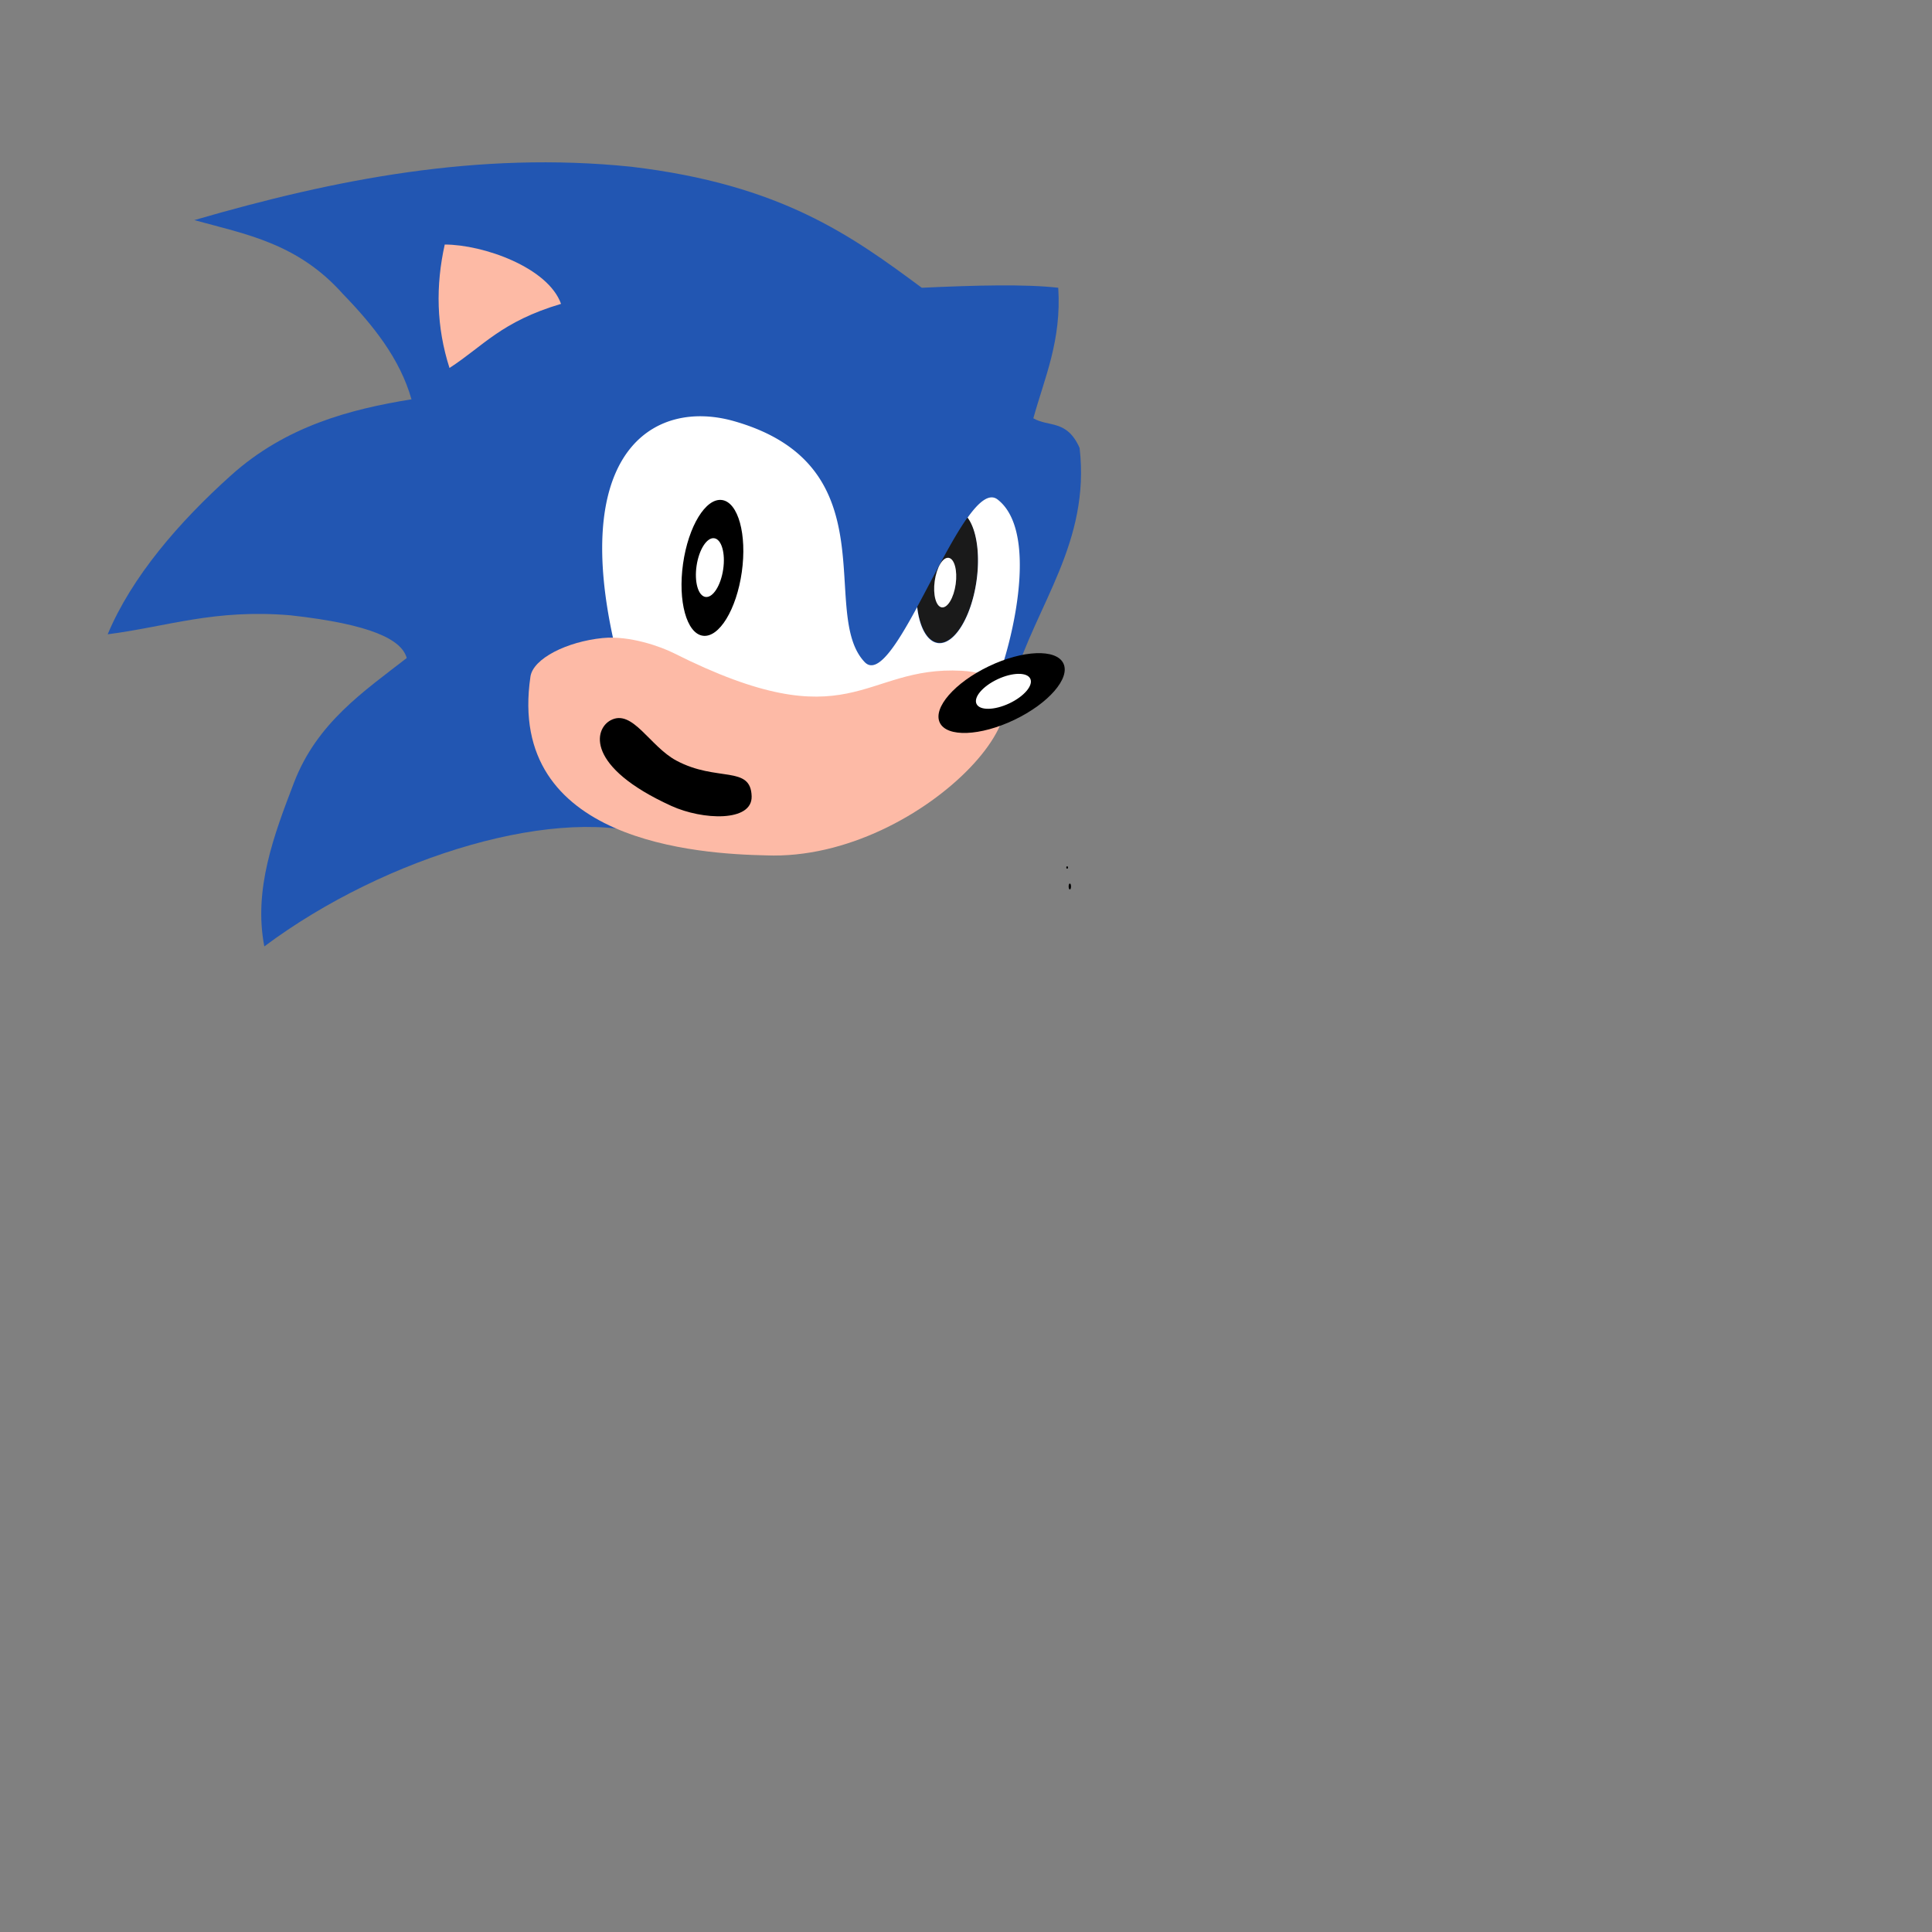 <?xml version="1.0" encoding="UTF-8" standalone="no"?>
<!-- Created with Inkscape (http://www.inkscape.org/) -->

<svg
   version="1.1"
   id="svg9"
   width="840"
   height="840"
   viewBox="0 0 840 840"
   sodipodi:docname="Sonic.svg"
   inkscape:version="1.2.1 (9c6d41e410, 2022-07-14)"
   xmlns:inkscape="http://www.inkscape.org/namespaces/inkscape"
   xmlns:sodipodi="http://sodipodi.sourceforge.net/DTD/sodipodi-0.dtd"
   xmlns="http://www.w3.org/2000/svg"
   xmlns:svg="http://www.w3.org/2000/svg">
  <rect x="0" y="0" width="840" height="840" fill="#808080" stroke="none"/>
  <defs
     id="defs13" />
  <sodipodi:namedview
     id="namedview11"
     pagecolor="#ffffff"
     bordercolor="#000000"
     borderopacity="0.25"
     inkscape:showpageshadow="2"
     inkscape:pageopacity="0.0"
     inkscape:pagecheckerboard="0"
     inkscape:deskcolor="#d1d1d1"
     showgrid="false"
     inkscape:zoom="0.96904762"
     inkscape:cx="200.19656"
     inkscape:cy="497.39558"
     inkscape:window-width="1920"
     inkscape:window-height="1017"
     inkscape:window-x="-8"
     inkscape:window-y="-8"
     inkscape:window-maximized="1"
     inkscape:current-layer="g15" />
  <g
     inkscape:groupmode="layer"
     inkscape:label="Image"
     id="g15">
    <ellipse
       style="fill:#000000"
       id="path236"
       cx="463.986"
       cy="377.174"
       rx="0.387"
       ry="0.516" />
    <ellipse
       style="fill:#000000"
       id="path238"
       cx="465.147"
       cy="385.43"
       rx="0.516"
       ry="1.29" />
    <path
       style="fill:#2256b2;fill-opacity:1;stroke:none;stroke-width:1.7;stroke-dasharray:none;stroke-opacity:1"
       d="m 285.836,364.275 c -41.504,-15.214 -118.148,7.775 -170.911,47.204 -4.787,-24.744 4.165,-48.402 12.899,-71.204 9.966,-26.018 30.425,-39.722 49.017,-54.177 -2.237,-8.019 -15.394,-14.673 -50.565,-18.575 -33.166,-2.814 -53.635,4.952 -79.459,8.256 10.431,-24.911 30.86,-48.678 53.661,-69.14 23.781,-21.342 51.677,-28.701 78.428,-33.022 -5.047,-17.771 -16.698,-32.241 -29.926,-45.921 C 129.366,105.712 106.739,101.818 84.482,95.705 145.548,77.949 207.829,65.657 274.359,72.486 c 65.352,7.722 96.001,30.125 126.413,52.629 23.641,-1.103 45.252,-1.627 59.337,0 1.449,22.968 -5.874,38.918 -10.835,56.757 6.761,3.923 14.585,0.413 20.123,12.899 4.7,41.048 -18.807,67.992 -28.894,101.646 z"
       id="path4154"
       sodipodi:nodetypes="ccscccscccccccccc" />
    <path
       id="path3175"
       style="fill:#1a1a1a;fill-opacity:1;stroke:none;stroke-opacity:1"
       d="m 398.806,263.801 a 12.899,29.142 8.034 0 0 0.432,2.898 12.899,29.142 8.034 0 0 0.701,2.994 12.899,29.142 8.034 0 0 0.904,2.666 12.899,29.142 8.034 0 0 1.094,2.293 12.899,29.142 8.034 0 0 1.262,1.881 12.899,29.142 8.034 0 0 1.412,1.436 12.899,29.142 8.034 0 0 1.533,0.969 12.899,29.142 8.034 0 0 1.633,0.482 12.899,29.142 8.034 0 0 1.701,-0.012 12.899,29.142 8.034 0 0 1.744,-0.506 12.899,29.142 8.034 0 0 1.752,-0.99 12.899,29.142 8.034 0 0 1.734,-1.457 12.899,29.142 8.034 0 0 1.686,-1.902 12.899,29.142 8.034 0 0 1.607,-2.311 12.899,29.142 8.034 0 0 1.502,-2.682 12.899,29.142 8.034 0 0 1.371,-3.008 12.899,29.142 8.034 0 0 1.217,-3.281 12.899,29.142 8.034 0 0 1.041,-3.498 12.899,29.142 8.034 0 0 0.85,-3.656 12.899,29.142 8.034 0 0 0.641,-3.752 12.899,29.142 8.034 0 0 0.166,-1.26 12.899,29.142 8.034 0 0 0.141,-1.262 12.899,29.142 8.034 0 0 0.115,-1.26 12.899,29.142 8.034 0 0 0.092,-1.256 12.899,29.142 8.034 0 0 0.064,-1.25 12.899,29.142 8.034 0 0 0.041,-1.242 12.899,29.142 8.034 0 0 0.014,-1.23 12.899,29.142 8.034 0 0 -0.01,-1.219 12.899,29.142 8.034 0 0 -0.037,-1.201 12.899,29.142 8.034 0 0 -0.062,-1.184 12.899,29.142 8.034 0 0 -0.086,-1.164 12.899,29.142 8.034 0 0 -0.113,-1.143 12.899,29.142 8.034 0 0 -0.137,-1.117 12.899,29.142 8.034 0 0 -0.162,-1.09 12.899,29.142 8.034 0 0 -0.186,-1.062 12.899,29.142 8.034 0 0 -0.211,-1.029 12.899,29.142 8.034 0 0 -0.232,-1 12.899,29.142 8.034 0 0 -0.258,-0.963 12.899,29.142 8.034 0 0 -0.279,-0.928 12.899,29.142 8.034 0 0 -0.303,-0.889 12.899,29.142 8.034 0 0 -0.322,-0.85 12.899,29.142 8.034 0 0 -0.346,-0.809 12.899,29.142 8.034 0 0 -0.363,-0.764 12.899,29.142 8.034 0 0 -0.385,-0.721 12.899,29.142 8.034 0 0 -0.402,-0.676 12.899,29.142 8.034 0 0 -0.422,-0.627 12.899,29.142 8.034 0 0 -0.209,-0.275 c -6.865,9.611 -14.585,25.367 -21.924,38.904 z" />
    <path
       id="path4448"
       style="fill:#ffffff;fill-opacity:1;stroke:none;stroke-opacity:1"
       d="m 305.667,180.996 c -31.299,-0.78 -58.472,28.905 -34.971,113.062 25.958,9.404 50.029,23.528 78.428,26.83 -1.825,-0.685 59,11.736 78.428,-12.383 7.763,-9.637 27.637,-74.698 6.191,-91.326 -3.581,-2.776 -8.093,0.938 -13.057,7.887 a 12.899,29.142 8.034 0 1 0.209,0.275 12.899,29.142 8.034 0 1 0.422,0.627 12.899,29.142 8.034 0 1 0.402,0.676 12.899,29.142 8.034 0 1 0.385,0.721 12.899,29.142 8.034 0 1 0.363,0.764 12.899,29.142 8.034 0 1 0.346,0.809 12.899,29.142 8.034 0 1 0.322,0.85 12.899,29.142 8.034 0 1 0.303,0.889 12.899,29.142 8.034 0 1 0.279,0.928 12.899,29.142 8.034 0 1 0.258,0.963 12.899,29.142 8.034 0 1 0.232,1 12.899,29.142 8.034 0 1 0.211,1.029 12.899,29.142 8.034 0 1 0.186,1.062 12.899,29.142 8.034 0 1 0.162,1.09 12.899,29.142 8.034 0 1 0.137,1.117 12.899,29.142 8.034 0 1 0.113,1.143 12.899,29.142 8.034 0 1 0.086,1.164 12.899,29.142 8.034 0 1 0.062,1.184 12.899,29.142 8.034 0 1 0.037,1.201 12.899,29.142 8.034 0 1 0.01,1.219 12.899,29.142 8.034 0 1 -0.014,1.23 12.899,29.142 8.034 0 1 -0.041,1.242 12.899,29.142 8.034 0 1 -0.064,1.25 12.899,29.142 8.034 0 1 -0.092,1.256 12.899,29.142 8.034 0 1 -0.115,1.26 12.899,29.142 8.034 0 1 -0.141,1.262 12.899,29.142 8.034 0 1 -0.166,1.26 12.899,29.142 8.034 0 1 -0.641,3.752 12.899,29.142 8.034 0 1 -0.85,3.656 12.899,29.142 8.034 0 1 -1.041,3.498 12.899,29.142 8.034 0 1 -1.217,3.281 12.899,29.142 8.034 0 1 -1.371,3.008 12.899,29.142 8.034 0 1 -1.502,2.682 12.899,29.142 8.034 0 1 -1.607,2.311 12.899,29.142 8.034 0 1 -1.686,1.902 12.899,29.142 8.034 0 1 -1.734,1.457 12.899,29.142 8.034 0 1 -1.752,0.99 12.899,29.142 8.034 0 1 -1.744,0.506 12.899,29.142 8.034 0 1 -1.701,0.012 12.899,29.142 8.034 0 1 -1.633,-0.482 12.899,29.142 8.034 0 1 -1.533,-0.969 12.899,29.142 8.034 0 1 -1.412,-1.436 12.899,29.142 8.034 0 1 -1.262,-1.881 12.899,29.142 8.034 0 1 -1.094,-2.293 12.899,29.142 8.034 0 1 -0.904,-2.666 12.899,29.142 8.034 0 1 -0.701,-2.994 12.899,29.142 8.034 0 1 -0.432,-2.898 c -8.945,16.501 -17.316,29.649 -22.809,23.896 -20.202,-21.157 11.516,-85.264 -56.758,-104.742 -4.504,-1.285 -9.058,-2.017 -13.529,-2.129 z" />
    <path
       style="fill:#fdbaa6;fill-opacity:1;stroke:none;stroke-opacity:1"
       d="m 230.624,294.191 c -10.635,72.114 73.56,77.102 102.522,77.712 69.425,2.703 138.35,-77.404 85.009,-80.266 -43.52,-2.335 -47.828,31.248 -125.259,-7.691 -5.466,-2.749 -19.094,-7.726 -30.896,-6.538 -15.559,1.566 -30.216,8.914 -31.377,16.783 z"
       id="path463"
       sodipodi:nodetypes="scssss" />
    <ellipse
       style="fill:#000000"
       id="path294"
       cx="341.218"
       cy="201.19"
       rx="12.899"
       ry="29.797"
       transform="rotate(8.034)" />
    <ellipse
       style="fill:#ffffff;stroke-width:0.443"
       id="path294-1"
       cx="341.393"
       cy="203.267"
       rx="5.835"
       ry="12.905"
       transform="matrix(0.991,0.134,-0.146,0.989,0,0)" />
    <ellipse
       style="fill:#ffffff;stroke-width:0.361"
       id="path294-1-0"
       cx="441.659"
       cy="191.874"
       rx="4.615"
       ry="10.867"
       transform="matrix(0.99,0.143,-0.137,0.991,0,0)" />
    <ellipse
       style="fill:#000000"
       id="path294-3"
       cx="459.952"
       cy="-262.458"
       rx="12.899"
       ry="29.797"
       transform="rotate(64.391)" />
    <ellipse
       style="fill:#ffffff;stroke-width:0.443"
       id="path294-1-7"
       cx="457.787"
       cy="-260.503"
       rx="5.835"
       ry="12.905"
       transform="matrix(0.438,0.899,-0.905,0.426,0,0)" />
    <path
       style="fill:#fdbaa5;fill-opacity:1;stroke:none;stroke-opacity:1"
       d="m 193.367,106.318 c -3.987,17.887 -3.676,35.774 2.064,53.661 14.735,-9.508 22.394,-20.104 48.501,-27.862 -5.683,-15.858 -33.781,-25.77 -50.565,-25.799 z"
       id="path3339"
       sodipodi:nodetypes="cccc" />
    <path
       style="fill:#000000;fill-opacity:1;stroke:none;stroke-width:1.7;stroke-dasharray:none;stroke-opacity:1"
       d="m 265.55,313.128 c 9.502,-4.987 16.906,11.342 28.502,17.557 17.641,9.455 32.427,1.868 32.748,15.582 0.261,11.177 -21.272,10.35 -34.937,4.12 -37.184,-16.951 -33.68,-33.392 -26.313,-37.259 z"
       id="path4439"
       sodipodi:nodetypes="sssss" />
  </g>
</svg>
